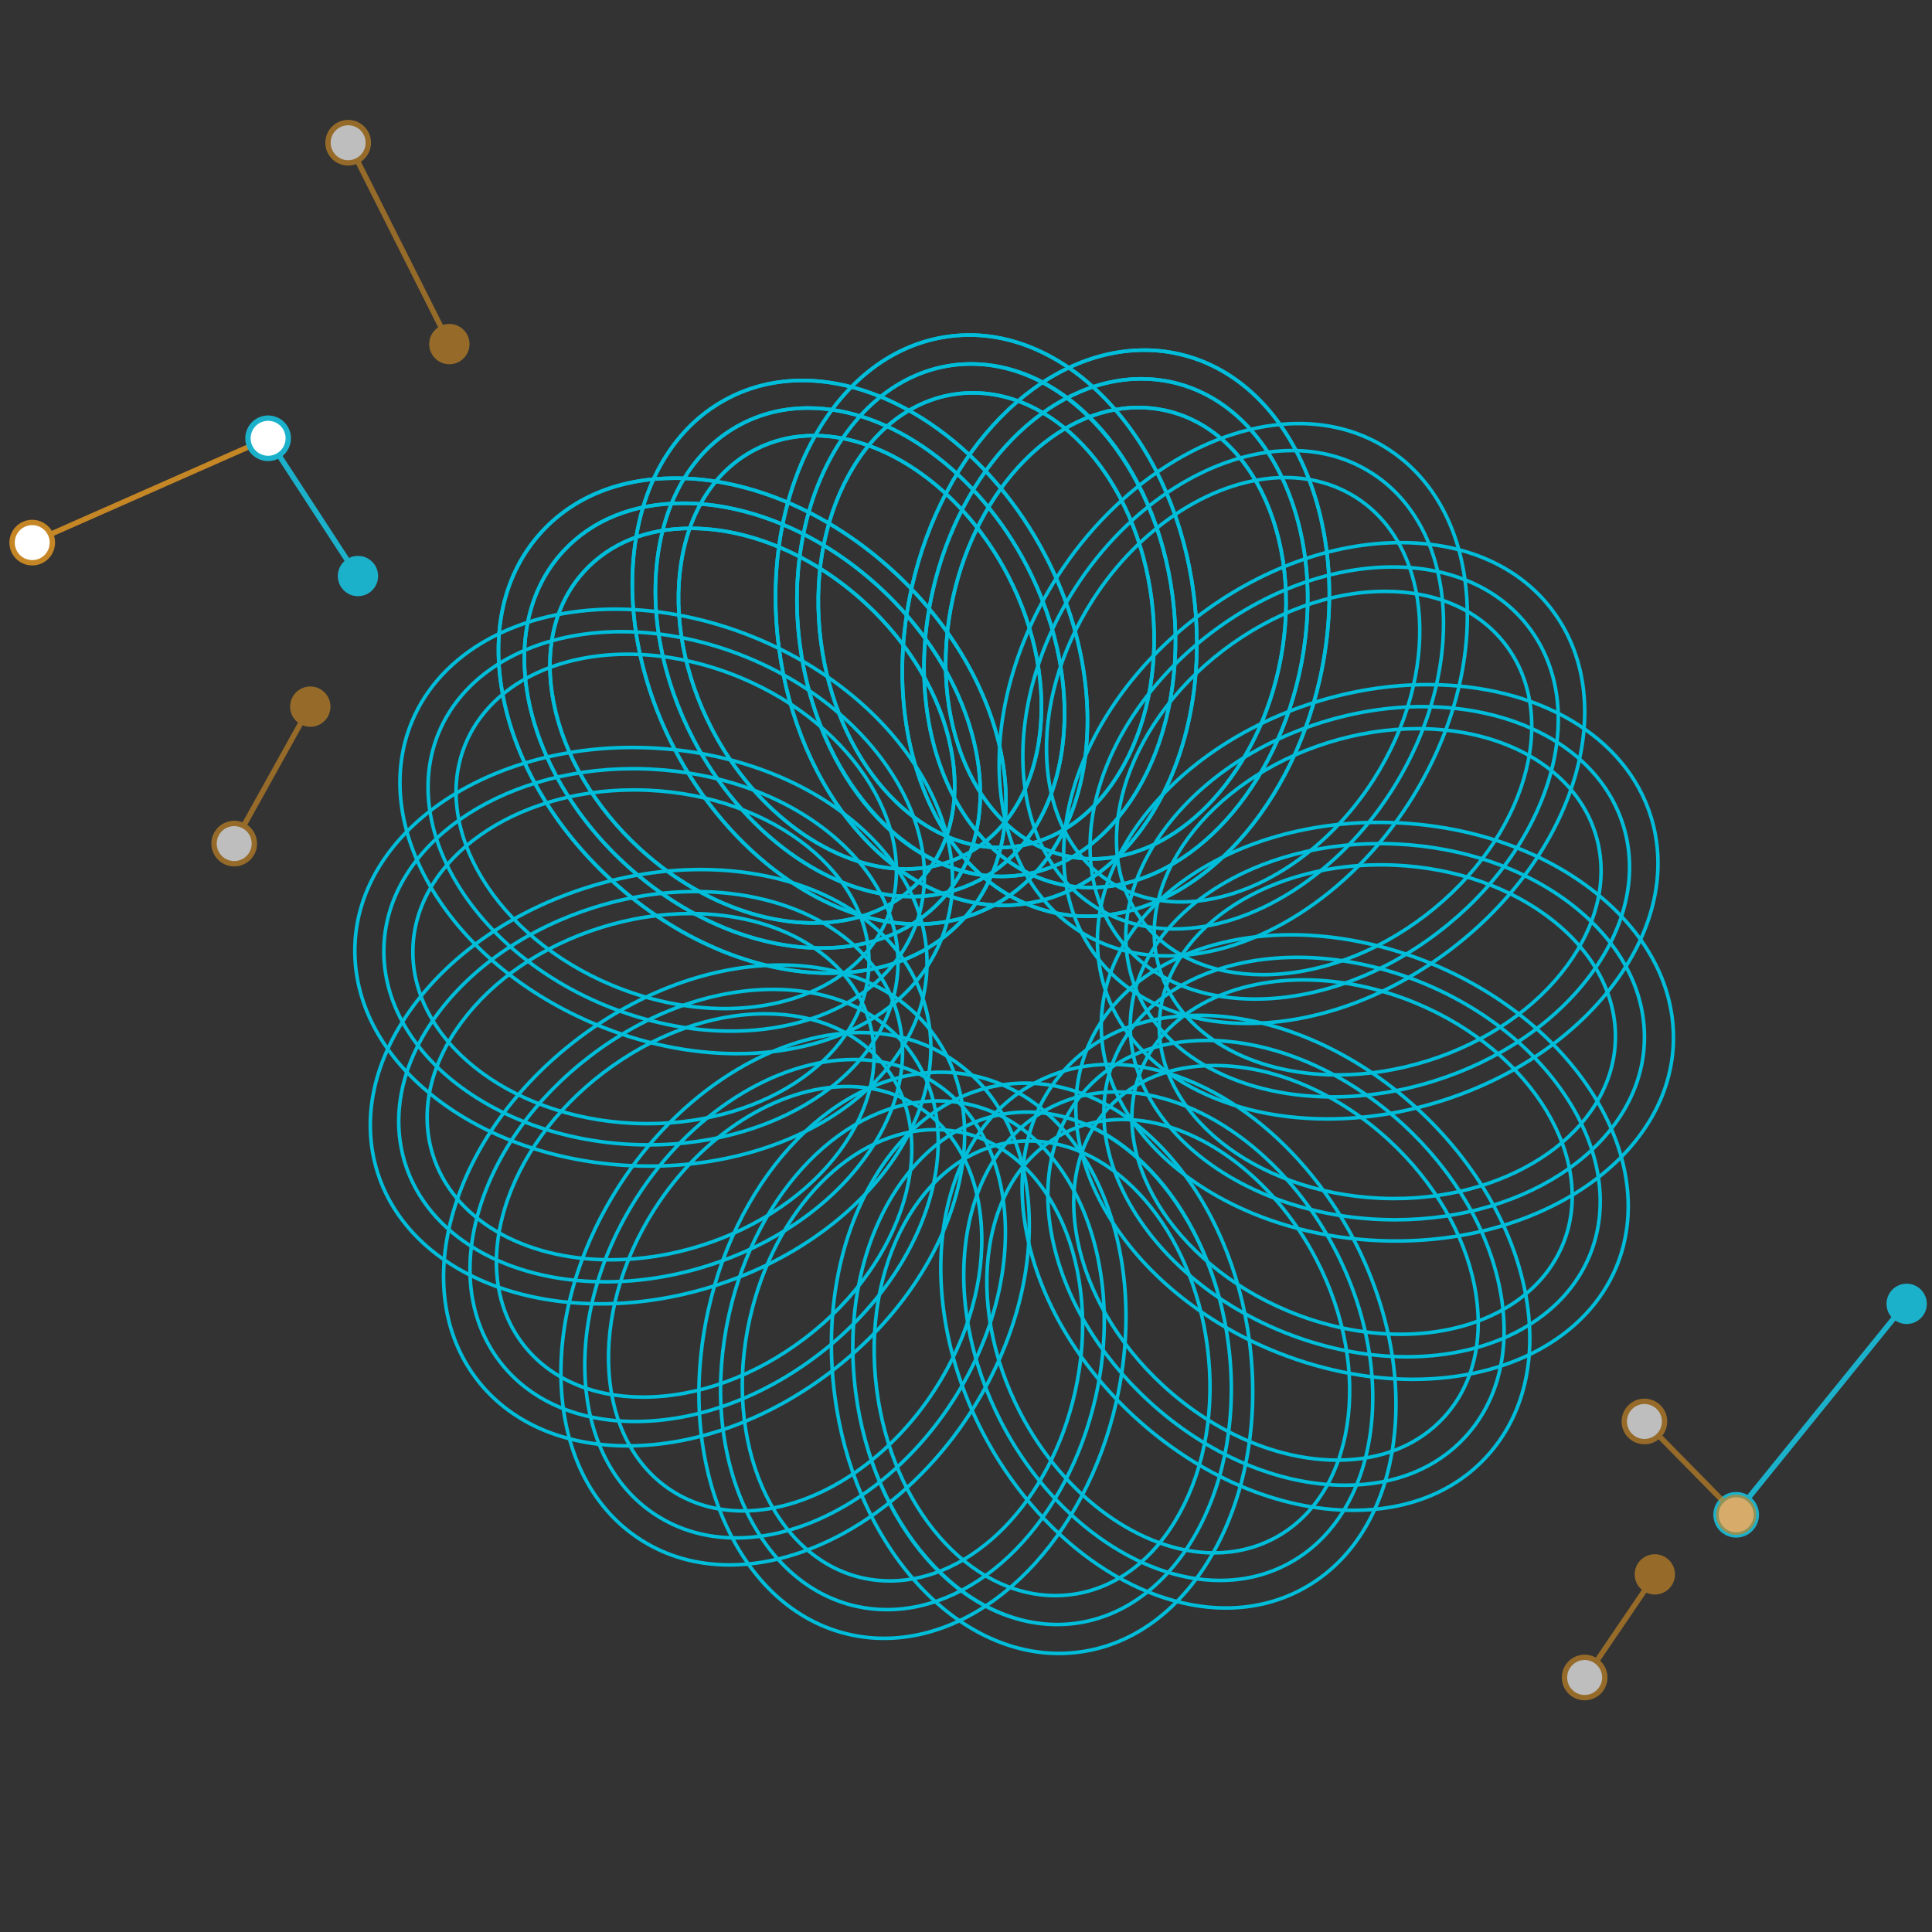 <?xml version="1.0" encoding="iso-8859-1"?>
<!-- Generator: Adobe Illustrator 18.0.0, SVG Export Plug-In . SVG Version: 6.00 Build 0)  -->
<!DOCTYPE svg PUBLIC "-//W3C//DTD SVG 1.1//EN" "http://www.w3.org/Graphics/SVG/1.1/DTD/svg11.dtd">
<svg version="1.1" id="&#x56FE;&#x5C42;_1" xmlns="http://www.w3.org/2000/svg" xmlns:xlink="http://www.w3.org/1999/xlink" x="0px"
	 y="0px" viewBox="0 0 900 900" style="enable-background:new 0 0 900 900;" xml:space="preserve">
<rect x="0" y="0" width="900" height="900" fill="#333333" stroke="none"/>
<g>
	<g>
		<path style="fill:#00BDDA;" d="M506.496,427.66c-5.396,0-10.793-0.597-16.041-1.773c-25.656-5.749-46.699-24.804-59.254-53.652
			c-12.515-28.759-15.097-63.83-7.27-98.755c14.442-64.438,60.354-111.207,109.166-111.207c5.396,0,10.793,0.596,16.043,1.773
			c25.656,5.749,46.7,24.804,59.254,53.652c12.515,28.759,15.097,63.83,7.269,98.754C601.219,380.89,555.309,427.66,506.496,427.66z
			 M533.096,163.939c-48.04,0-93.267,46.222-107.541,109.906c-7.751,34.582-5.203,69.289,7.172,97.726
			c12.337,28.348,32.967,47.062,58.092,52.692c5.129,1.149,10.403,1.732,15.677,1.732c48.041,0,93.268-46.223,107.541-109.907
			c7.752-34.581,5.206-69.288-7.17-97.726c-12.336-28.348-32.967-47.061-58.092-52.692
			C543.646,164.522,538.37,163.939,533.096,163.939z"/>
		<path style="fill:#00BDDA;" d="M507.845,414.291c-4.856,0-9.712-0.537-14.435-1.596c-47.545-10.656-74.391-72.139-59.842-137.055
			c12.987-57.943,54.277-99.997,98.18-99.997c4.854,0,9.711,0.536,14.433,1.595c23.081,5.173,42.013,22.313,53.305,48.261
			c11.253,25.859,13.575,57.393,6.537,88.794C593.038,372.236,551.749,414.291,507.845,414.291z M531.749,177.308
			c-43.13,0-83.738,41.508-96.556,98.696c-14.348,64.02,11.931,124.61,58.582,135.066c4.604,1.032,9.337,1.555,14.071,1.555
			c43.131,0,83.738-41.508,96.554-98.697c6.961-31.058,4.676-62.227-6.438-87.765c-11.075-25.449-29.594-42.247-52.143-47.301
			C541.215,177.831,536.481,177.308,531.749,177.308z"/>
		<path style="fill:#00BDDA;" d="M509.193,400.921c-4.315,0-8.63-0.477-12.826-1.418c-42.232-9.466-66.08-64.061-53.161-121.703
			c11.531-51.447,48.2-88.788,87.194-88.788c4.313,0,8.63,0.477,12.826,1.418c20.507,4.596,37.324,19.82,47.355,42.87
			c9.992,22.96,12.053,50.957,5.806,78.833C584.856,363.58,548.187,400.921,509.193,400.921z M530.401,190.678
			c-38.221,0-74.208,36.794-85.57,87.488c-12.718,56.745,10.564,110.449,51.901,119.714c4.077,0.914,8.27,1.377,12.461,1.377
			c38.222,0,74.208-36.794,85.568-87.488c6.173-27.535,4.146-55.166-5.706-77.805c-9.813-22.548-26.219-37.432-46.193-41.91
			C538.785,191.141,534.592,190.678,530.401,190.678z"/>
		<path style="fill:#00BDDA;" d="M467.237,422.573c-24.464,0-48.687-12.309-68.204-34.66c-19.587-22.432-32.745-53.118-37.05-86.407
			c-4.589-35.495,1.201-70.181,16.302-97.67c15.149-27.574,37.852-44.616,63.927-47.988c3.103-0.401,6.259-0.604,9.383-0.604
			c24.464,0,48.687,12.309,68.204,34.66c19.587,22.432,32.746,53.118,37.051,86.407c4.59,35.495-1.201,70.181-16.303,97.67
			c-15.149,27.574-37.851,44.616-63.926,47.988C473.517,422.37,470.36,422.573,467.237,422.573z M451.596,156.908
			c-3.052,0-6.137,0.198-9.17,0.591c-25.534,3.301-47.795,20.042-62.681,47.138c-14.933,27.181-20.654,61.507-16.11,96.655
			c4.262,32.965,17.279,63.339,36.653,85.525c19.196,21.983,42.973,34.09,66.949,34.09c3.053,0,6.137-0.198,9.169-0.591
			c25.536-3.301,47.796-20.042,62.683-47.138c14.933-27.181,20.654-61.507,16.11-96.655c-4.263-32.965-17.28-63.339-36.653-85.525
			C499.349,169.015,475.572,156.908,451.596,156.908z"/>
		<path style="fill:#00BDDA;" d="M466.445,409.105c-45.944,0-86.641-46.802-94.667-108.866
			c-8.53-65.976,23.844-124.735,72.168-130.984c2.791-0.361,5.632-0.544,8.441-0.544c45.944,0,86.641,46.802,94.668,108.866
			c8.53,65.976-23.845,124.735-72.167,130.984C472.095,408.922,469.255,409.105,466.445,409.105z M452.387,170.376
			c-2.739,0-5.506,0.179-8.228,0.531c-47.413,6.13-79.142,64.052-70.729,129.119c3.828,29.607,15.518,56.884,32.917,76.809
			c17.234,19.737,38.577,30.606,60.099,30.606c2.739,0,5.508-0.179,8.228-0.531c47.414-6.13,79.143-64.052,70.73-129.119
			c-3.829-29.607-15.518-56.884-32.917-76.809C495.252,181.245,473.909,170.376,452.387,170.376z"/>
		<path style="fill:#00BDDA;" d="M465.652,395.637c-40.806,0-76.953-41.556-84.078-96.664c-3.663-28.332,0.96-56.021,13.016-77.967
			c12.104-22.031,30.248-35.648,51.09-38.343c2.481-0.32,5.005-0.483,7.501-0.483c40.806,0,76.954,41.556,84.079,96.664
			c3.663,28.332-0.959,56.021-13.016,77.967c-12.104,22.031-30.247,35.648-51.089,38.343
			C470.674,395.474,468.149,395.637,465.652,395.637z M453.181,183.845c-2.426,0-4.878,0.158-7.288,0.47
			c-20.302,2.624-38.003,15.94-49.844,37.492c-11.888,21.639-16.441,48.968-12.823,76.953c7.018,54.28,42.454,95.212,82.427,95.212
			c2.426,0,4.879-0.158,7.288-0.47c20.302-2.624,38.004-15.94,49.844-37.492c11.888-21.639,16.443-48.968,12.824-76.953
			C528.59,224.777,493.153,183.845,453.181,183.845z"/>
		<path style="fill:#00BDDA;" d="M427.362,431.329c-42.709,0-88.523-33.074-114.005-82.301
			c-16.453-31.784-22.876-66.359-18.087-97.355c4.804-31.093,20.309-54.873,43.658-66.958c10.655-5.515,22.404-8.312,34.92-8.312
			c42.709,0,88.523,33.074,114.005,82.301c34.008,65.701,22.536,139.412-25.573,164.314
			C451.628,428.533,439.879,431.329,427.362,431.329z M373.849,178.067c-12.248,0-23.739,2.734-34.155,8.125
			c-22.865,11.836-38.058,35.181-42.779,65.734c-4.736,30.65,1.629,64.863,17.92,96.336c25.203,48.69,70.424,81.402,112.527,81.402
			c12.248,0,23.739-2.734,34.156-8.125c47.293-24.481,58.444-97.185,24.858-162.07C461.173,210.78,415.952,178.067,373.849,178.067z
			"/>
		<path style="fill:#00BDDA;" d="M424.649,418.49c-38.409,0-79.608-29.739-102.519-74.002
			c-14.793-28.578-20.568-59.666-16.262-87.536c4.321-27.967,18.269-49.358,39.276-60.231c9.587-4.963,20.158-7.478,31.419-7.478
			c38.409,0,79.608,29.739,102.52,74.002c14.793,28.578,20.567,59.666,16.261,87.536c-4.321,27.967-18.27,49.358-39.277,60.231
			C446.481,415.974,435.91,418.49,424.649,418.49z M376.562,190.907c-10.992,0-21.306,2.453-30.653,7.292
			c-20.523,10.624-34.159,31.579-38.396,59.007c-4.253,27.525,1.463,58.251,16.094,86.517
			c22.633,43.726,63.239,73.103,101.042,73.103c10.993,0,21.306-2.453,30.654-7.292c20.522-10.624,34.157-31.579,38.395-59.007
			c4.253-27.525-1.463-58.251-16.095-86.517C454.971,220.284,414.365,190.907,376.562,190.907z"/>
		<path style="fill:#00BDDA;" d="M421.936,405.651c-34.109,0-70.694-26.404-91.036-65.703
			c-13.133-25.372-18.26-52.972-14.436-77.718c3.838-24.842,16.231-43.843,34.894-53.504c8.518-4.41,17.911-6.645,27.917-6.645
			c34.109,0,70.694,26.404,91.036,65.703c13.133,25.371,18.259,52.971,14.435,77.717c-3.838,24.842-16.23,43.843-34.894,53.504
			C441.334,403.415,431.942,405.651,421.936,405.651z M379.275,203.746c-9.737,0-18.872,2.173-27.151,6.458
			c-18.18,9.411-30.259,27.977-34.015,52.28c-3.77,24.399,1.297,51.638,14.268,76.698c20.064,38.761,56.054,64.803,89.558,64.803
			c9.737,0,18.872-2.173,27.151-6.458c18.179-9.411,30.26-27.977,34.014-52.28c3.77-24.399-1.297-51.637-14.269-76.697
			C448.768,229.789,412.778,203.746,379.275,203.746z"/>
		<path style="fill:#00BDDA;" d="M386.36,454.163c-34.835,0-72.174-15.982-102.444-43.848
			c-26.332-24.241-44.192-54.534-50.294-85.299c-6.119-30.86,0.318-58.509,18.126-77.852c15.21-16.522,36.927-25.255,62.805-25.255
			c34.836,0,72.175,15.982,102.444,43.847c54.427,50.107,68.859,123.297,32.168,163.151
			C433.956,445.43,412.238,454.163,386.36,454.163z M314.554,223.575c-25.4,0-46.694,8.547-61.581,24.718
			c-17.438,18.942-23.73,46.075-17.717,76.4c6.033,30.421,23.715,60.394,49.789,84.398c29.965,27.586,66.893,43.408,101.316,43.408
			c25.4,0,46.695-8.547,61.581-24.718c36.068-39.179,21.68-111.313-32.072-160.799C385.904,239.396,348.977,223.575,314.554,223.575
			z"/>
		<path style="fill:#00BDDA;" d="M382.72,442.473c-31.325,0-64.899-14.37-92.115-39.425
			c-48.943-45.058-61.913-110.879-28.911-146.728c13.683-14.864,33.221-22.721,56.499-22.721c31.324,0,64.899,14.369,92.115,39.424
			c48.943,45.057,61.913,110.88,28.911,146.729C425.536,434.616,405.999,442.473,382.72,442.473z M318.194,235.265
			c-22.8,0-41.914,7.671-55.275,22.184c-32.38,35.172-19.454,99.939,28.815,144.375c26.911,24.775,60.074,38.984,90.986,38.984
			c22.8,0,41.914-7.671,55.275-22.184c32.379-35.173,19.453-99.94-28.815-144.376C382.269,249.474,349.105,235.265,318.194,235.265z
			"/>
		<path style="fill:#00BDDA;" d="M379.079,430.783c-27.813,0-57.622-12.757-81.784-35.001
			c-21.018-19.349-35.276-43.531-40.146-68.092c-4.889-24.657,0.257-46.751,14.491-62.213
			c12.157-13.206,29.514-20.187,50.193-20.187c27.813,0,57.623,12.757,81.785,35.001c21.018,19.348,35.276,43.531,40.146,68.092
			c4.889,24.656-0.256,46.75-14.49,62.212C417.116,423.802,399.759,430.783,379.079,430.783z M321.834,246.955
			c-20.201,0-37.134,6.795-48.969,19.651c-13.864,15.06-18.866,36.639-14.082,60.76c4.802,24.218,18.88,48.08,39.641,67.193
			c23.857,21.963,53.255,34.56,80.655,34.56c20.202,0,37.135-6.796,48.97-19.651c13.864-15.06,18.865-36.638,14.081-60.76
			c-4.802-24.217-18.88-48.08-39.641-67.192C378.633,259.552,349.235,246.955,321.834,246.955z"/>
		<path style="fill:#00BDDA;" d="M343.351,491.669c-21.782,0-44.651-4.734-66.137-13.692
			c-33.035-13.773-60.179-36.131-76.434-62.953c-16.306-26.906-19.713-55.089-9.595-79.356c13.564-32.531,50.159-52.74,95.505-52.74
			c21.782,0,44.651,4.735,66.137,13.693c33.035,13.773,60.179,36.13,76.434,62.953c16.306,26.906,19.713,55.089,9.595,79.356
			C425.292,471.46,388.697,491.669,343.351,491.669z M286.689,284.592c-44.662,0-80.668,19.816-93.969,51.715
			c-9.908,23.764-6.54,51.413,9.483,77.853c16.073,26.523,42.939,48.64,75.651,62.278c21.284,8.875,43.933,13.565,65.497,13.565
			c44.662,0,80.668-19.816,93.969-51.715c9.908-23.764,6.54-51.413-9.483-77.853c-16.073-26.523-42.939-48.64-75.651-62.279
			C330.902,289.282,308.253,284.592,286.689,284.592z"/>
		<path style="fill:#00BDDA;" d="M340.478,481.171c-19.584,0-40.146-4.258-59.463-12.311
			c-61.403-25.601-96.103-83.018-77.353-127.991c12.201-29.265,45.116-47.444,85.9-47.444c19.584,0,40.146,4.257,59.464,12.311
			c61.403,25.601,96.103,83.018,77.353,127.991C414.177,462.991,381.261,481.171,340.478,481.171z M289.562,295.089
			c-40.099,0-72.425,17.787-84.364,46.42c-18.397,44.126,15.902,100.566,76.457,125.814c19.116,7.97,39.456,12.183,58.822,12.183
			c40.099,0,72.426-17.787,84.365-46.42c18.397-44.126-15.902-100.566-76.457-125.814
			C329.269,299.302,308.928,295.089,289.562,295.089z"/>
		<path style="fill:#00BDDA;" d="M337.606,470.674c-17.387,0-35.641-3.78-52.79-10.93c-54.523-22.732-85.33-73.725-68.675-113.672
			c10.839-25.998,40.073-42.149,76.294-42.149c17.387,0,35.641,3.779,52.79,10.929c54.522,22.732,85.33,73.725,68.675,113.672
			C403.06,454.523,373.827,470.674,337.606,470.674z M292.435,305.588c-35.537,0-64.182,15.758-74.758,41.124
			c-16.301,39.099,14.104,89.117,67.779,111.495c16.948,7.066,34.981,10.802,52.149,10.802c35.537,0,64.182-15.758,74.758-41.125
			c16.301-39.1-14.104-89.117-67.779-111.495C327.636,309.322,309.604,305.588,292.435,305.588z"/>
		<path style="fill:#00BDDA;" d="M302.599,544.046c-2.829,0-5.703-0.067-8.543-0.198c-35.753-1.642-68.907-13.367-93.356-33.013
			c-24.524-19.707-37.366-45.025-36.158-71.289c2.377-51.686,59.478-92.174,129.997-92.174c2.828,0,5.702,0.066,8.542,0.197
			c35.753,1.644,68.908,13.369,93.356,33.014c24.525,19.707,37.366,45.025,36.158,71.289
			C430.218,503.558,373.118,544.046,302.599,544.046z M294.539,349.036c-69.627,0-125.999,39.79-128.334,90.586
			c-1.183,25.719,11.438,50.55,35.537,69.914c24.176,19.428,56.987,31.023,92.389,32.65c2.815,0.128,5.663,0.195,8.467,0.195
			c69.627,0,125.998-39.79,128.333-90.586c1.183-25.72-11.438-50.55-35.537-69.915c-24.176-19.426-56.987-31.022-92.39-32.649
			C300.19,349.102,297.342,349.036,294.539,349.036z"/>
		<path style="fill:#00BDDA;" d="M302.187,534.159c-2.543,0-5.125-0.058-7.678-0.177c-66.456-3.056-118.701-45.142-116.463-93.816
			c2.138-46.491,53.487-82.909,116.899-82.909c2.543,0,5.128,0.06,7.682,0.177c32.145,1.478,61.956,12.021,83.939,29.686
			c22.059,17.726,33.61,40.502,32.523,64.13C416.953,497.742,365.603,534.159,302.187,534.159z M294.946,358.922
			c-62.521,0-113.139,35.72-115.236,81.32c-2.196,47.757,49.337,89.062,114.876,92.078c2.527,0.115,5.085,0.174,7.601,0.174
			c62.524,0,113.144-35.72,115.24-81.32c1.062-23.084-10.268-45.372-31.903-62.756c-21.71-17.446-51.177-27.859-82.973-29.321
			C300.023,358.982,297.464,358.922,294.946,358.922z"/>
		<path style="fill:#00BDDA;" d="M301.782,524.273c-2.257,0-4.551-0.052-6.818-0.158c-59.01-2.713-105.4-40.094-103.412-83.328
			c1.899-41.296,47.496-73.644,103.805-73.644c2.257,0,4.55,0.053,6.817,0.157c59.009,2.714,105.399,40.095,103.412,83.329
			C403.687,491.925,358.091,524.273,301.782,524.273z M295.357,368.809c-55.418,0-100.284,31.65-102.142,72.055
			c-1.946,42.317,43.732,78.917,101.825,81.59c2.241,0.102,4.51,0.154,6.742,0.154c55.417,0,100.282-31.65,102.141-72.055
			c1.945-42.317-43.733-78.917-101.825-81.589C299.856,368.861,297.589,368.809,295.357,368.809z"/>
		<path style="fill:#00BDDA;" d="M279.79,608.214c-51.868,0-92.986-24.313-104.754-61.941c-7.848-25.094-1.869-52.845,16.837-78.141
			c18.648-25.218,47.73-44.99,81.889-55.673c17.45-5.458,35.155-8.225,52.622-8.225c51.868,0,92.987,24.313,104.755,61.941
			c16.17,51.701-28.119,111.731-98.727,133.815C314.962,605.446,297.257,608.214,279.79,608.214z M326.384,405.899
			c-17.299,0-34.836,2.741-52.125,8.148c-33.825,10.579-62.608,30.138-81.048,55.074c-18.382,24.858-24.272,52.081-16.587,76.654
			c11.546,36.918,52.041,60.774,103.166,60.774c17.299,0,34.836-2.743,52.125-8.15c69.732-21.81,113.531-80.903,97.636-131.728
			C418.003,429.753,377.508,405.899,326.384,405.899z"/>
		<path style="fill:#00BDDA;" d="M282.151,597.956c-46.646,0-83.626-21.871-94.213-55.72c-7.061-22.575-1.683-47.539,15.142-70.293
			c16.768-22.675,42.917-40.453,73.629-50.059c15.689-4.907,31.607-7.395,47.312-7.395c46.646,0,83.628,21.871,94.214,55.72
			c7.061,22.577,1.683,47.54-15.143,70.293c-16.768,22.676-42.916,40.454-73.628,50.059
			C313.775,595.468,297.857,597.956,282.151,597.956z M324.022,416.155c-15.537,0-31.287,2.462-46.814,7.318
			c-30.378,9.502-56.228,27.066-72.788,49.46c-16.501,22.315-21.791,46.75-14.893,68.805c10.364,33.139,46.722,54.552,92.624,54.552
			c15.537,0,31.288-2.461,46.816-7.319c30.378-9.499,56.228-27.064,72.787-49.457c16.502-22.315,21.791-46.752,14.894-68.807
			C406.282,437.568,369.925,416.155,324.022,416.155z"/>
		<path style="fill:#00BDDA;" d="M284.513,587.7c-41.425,0-74.269-19.429-83.672-49.499c-6.273-20.059-1.497-42.234,13.448-62.445
			c14.888-20.133,38.103-35.917,65.368-44.444c13.928-4.356,28.06-6.565,42.002-6.565c41.424,0,74.269,19.429,83.673,49.499
			c12.919,41.306-22.439,89.257-78.817,106.89C312.588,585.491,298.457,587.7,284.513,587.7z M321.66,426.412
			c-13.774,0-27.738,2.183-41.505,6.488c-26.932,8.423-49.848,23.994-64.527,43.846c-14.621,19.772-19.309,41.421-13.199,60.958
			c9.182,29.361,41.402,48.332,82.084,48.332c13.774,0,27.739-2.183,41.506-6.49c55.503-17.358,90.37-64.373,77.726-104.803
			C394.562,445.383,362.341,426.412,321.66,426.412z"/>
		<path style="fill:#00BDDA;" d="M292.311,674.37c-30.268,0-55.452-11.151-70.913-31.397
			c-15.957-20.896-19.829-49.018-10.904-79.187c8.899-30.075,29.464-58.6,57.909-80.322c29.34-22.406,63.202-34.746,95.346-34.746
			c30.268,0,55.451,11.149,70.912,31.395c32.878,43.055,11.792,114.611-47.005,159.511
			C358.316,662.03,324.455,674.37,292.311,674.37z M363.749,450.383c-31.781,0-65.283,12.218-94.336,34.404
			c-28.166,21.509-48.524,49.732-57.323,79.472c-8.771,29.644-4.996,57.241,10.631,77.703c15.139,19.825,39.853,30.743,69.59,30.743
			c31.781,0,65.283-12.219,94.335-34.404c58.066-44.344,79.013-114.853,46.692-157.177C418.2,461.3,393.486,450.383,363.749,450.383
			z"/>
		<path style="fill:#00BDDA;" d="M295.933,663.014c-27.226,0-49.88-10.031-63.79-28.246c-14.356-18.799-17.841-44.097-9.812-71.234
			c8.001-27.041,26.493-52.691,52.068-72.221c26.38-20.145,56.826-31.24,85.729-31.24c27.225,0,49.879,10.032,63.789,28.245
			c29.573,38.726,10.617,103.079-42.256,143.457C355.282,651.919,324.835,663.014,295.933,663.014z M360.128,461.738
			c-28.541,0-58.628,10.973-84.719,30.898c-25.297,19.317-43.58,44.664-51.482,71.371c-7.874,26.614-4.486,51.385,9.539,69.75
			c13.587,17.794,35.772,27.592,62.466,27.592c28.54,0,58.627-10.972,84.718-30.897c52.143-39.82,70.958-103.127,41.943-141.122
			C409.006,471.537,386.822,461.738,360.128,461.738z"/>
		<path style="fill:#00BDDA;" d="M299.555,651.659c-24.184,0-44.309-8.914-56.667-25.097c-12.755-16.703-15.852-39.176-8.721-63.279
			c7.104-24.011,23.521-46.783,46.226-64.121c23.419-17.885,50.451-27.734,76.113-27.734c24.184,0,44.308,8.912,56.667,25.095
			c26.267,34.398,9.442,91.55-37.506,127.401C352.248,641.809,325.217,651.659,299.555,651.659z M356.506,473.093
			c-25.3,0-51.972,9.729-75.103,27.392c-22.426,17.126-38.634,39.595-45.639,63.271c-6.977,23.58-3.977,45.526,8.447,61.795
			c12.036,15.762,31.691,24.443,55.344,24.443c25.299,0,51.971-9.729,75.102-27.394c46.219-35.294,62.903-91.398,37.193-125.066
			C399.814,481.773,380.159,473.093,356.506,473.093z"/>
		<path style="fill:#00BDDA;" d="M339.946,729.826c-15.538,0-29.638-3.983-41.907-11.84c-22.142-14.178-35.399-39.28-37.33-70.683
			c-1.925-31.304,7.644-65.144,26.945-95.284c27.949-43.648,72.375-71.852,113.179-71.852c15.538,0,29.638,3.983,41.907,11.84
			c22.143,14.178,35.399,39.28,37.329,70.683c1.925,31.304-7.644,65.144-26.945,95.284
			C425.176,701.622,380.751,729.826,339.946,729.826z M400.833,481.831c-40.25,0-84.126,27.903-111.777,71.085
			c-19.111,29.846-28.588,63.33-26.685,94.286c1.897,30.857,14.883,55.498,36.566,69.382c11.997,7.682,25.795,11.577,41.01,11.577
			c40.252,0,84.126-27.903,111.776-71.085c19.111-29.846,28.589-63.33,26.685-94.286c-1.897-30.857-14.882-55.498-36.565-69.382
			C429.845,485.726,416.048,481.831,400.833,481.831z"/>
		<path style="fill:#00BDDA;" d="M343.032,717.254c-13.978,0-26.664-3.585-37.703-10.654
			c-41.034-26.276-45.232-93.232-9.358-149.256c25.13-39.246,65.079-64.606,101.774-64.606c13.979,0,26.665,3.585,37.704,10.654
			c41.033,26.275,45.233,93.232,9.358,149.256C419.676,691.894,379.727,717.254,343.032,717.254z M397.746,494.403
			c-36.142,0-75.541,25.058-100.373,63.839c-35.378,55.251-31.406,121.176,8.854,146.957c10.767,6.893,23.15,10.39,36.805,10.39
			c36.142,0,75.541-25.058,100.373-63.839c35.379-55.251,31.407-121.176-8.854-146.957
			C423.785,497.9,411.402,494.403,397.746,494.403z"/>
		<path style="fill:#00BDDA;" d="M346.119,704.682c-12.42,0-23.691-3.185-33.5-9.467c-36.448-23.339-40.185-82.798-8.33-132.545
			c22.312-34.845,57.785-57.36,90.37-57.36c12.42,0,23.691,3.185,33.5,9.467c17.699,11.333,28.295,31.392,29.837,56.48
			c1.536,24.993-6.101,52.006-21.507,76.064C414.177,682.167,378.705,704.682,346.119,704.682z M394.659,506.975
			c-32.032,0-66.954,22.214-88.969,56.593c-31.359,48.974-27.848,107.402,7.826,130.246c9.537,6.106,20.506,9.203,32.602,9.203
			c32.033,0,66.955-22.214,88.969-56.593c15.216-23.764,22.762-50.421,21.247-75.064c-1.509-24.546-11.834-44.143-29.073-55.181
			C417.725,510.072,406.756,506.975,394.659,506.975z"/>
		<path style="fill:#00BDDA;" d="M411.755,764.033c-5.396,0-10.793-0.597-16.042-1.772c-25.655-5.75-46.699-24.804-59.253-53.652
			c-12.515-28.76-15.097-63.83-7.269-98.755c14.442-64.437,60.352-111.207,109.165-111.207c5.396,0,10.793,0.597,16.042,1.772
			c25.656,5.75,46.7,24.804,59.254,53.652c12.515,28.76,15.097,63.83,7.27,98.755C506.479,717.263,460.566,764.033,411.755,764.033z
			 M438.356,500.313c-48.04,0-93.268,46.222-107.541,109.906c-7.751,34.581-5.204,69.288,7.171,97.726
			c12.337,28.348,32.967,47.061,58.091,52.691c5.129,1.151,10.404,1.733,15.678,1.733c48.039,0,93.268-46.222,107.542-109.906
			c7.752-34.581,5.204-69.288-7.171-97.726c-12.336-28.348-32.967-47.061-58.092-52.691
			C448.905,500.895,443.63,500.313,438.356,500.313z"/>
		<path style="fill:#00BDDA;" d="M413.103,750.665c-4.854,0-9.711-0.536-14.433-1.595c-23.082-5.173-42.012-22.313-53.305-48.261
			c-11.253-25.859-13.575-57.394-6.537-88.794c12.986-57.944,54.277-99.999,98.18-99.999c4.855,0,9.711,0.536,14.434,1.595
			c47.545,10.657,74.39,72.138,59.842,137.055C498.297,708.61,457.006,750.665,413.103,750.665z M437.008,513.681
			c-43.131,0-83.739,41.509-96.556,98.698c-6.961,31.058-4.674,62.227,6.44,87.765c11.075,25.448,29.593,42.247,52.142,47.3
			c4.603,1.032,9.337,1.556,14.069,1.556c43.131,0,83.739-41.509,96.556-98.698c14.349-64.021-11.931-124.611-58.581-135.065
			C446.475,514.205,441.742,513.681,437.008,513.681z"/>
		<path style="fill:#00BDDA;" d="M414.452,737.294c-4.314,0-8.63-0.476-12.826-1.416c-42.232-9.467-66.08-64.063-53.161-121.704
			c11.531-51.447,48.201-88.787,87.194-88.787c4.314,0,8.63,0.476,12.826,1.416c42.232,9.467,66.081,64.063,53.161,121.704
			C490.115,699.954,453.444,737.294,414.452,737.294z M435.66,527.052c-38.221,0-74.208,36.792-85.57,87.487
			c-12.718,56.745,10.564,110.449,51.901,119.714c4.077,0.914,8.269,1.377,12.461,1.377c38.22,0,74.208-36.792,85.568-87.487
			c12.72-56.745-10.563-110.449-51.899-119.714C444.045,527.515,439.852,527.052,435.66,527.052z"/>
		<path style="fill:#00BDDA;" d="M493.257,771.065c-24.466,0-48.687-12.31-68.205-34.661c-19.588-22.432-32.745-53.118-37.05-86.406
			c-4.589-35.497,1.201-70.182,16.302-97.672c15.149-27.573,37.853-44.616,63.927-47.987c3.104-0.4,6.259-0.605,9.382-0.605
			c24.464,0,48.686,12.31,68.204,34.661c19.589,22.432,32.746,53.118,37.051,86.407c4.589,35.495-1.2,70.182-16.303,97.671
			c-15.147,27.573-37.851,44.616-63.925,47.987C499.537,770.861,496.38,771.065,493.257,771.065z M477.614,505.398
			c-3.052,0-6.136,0.2-9.168,0.592c-25.535,3.3-47.796,20.042-62.683,47.137c-14.933,27.183-20.654,61.509-16.11,96.656
			c4.262,32.965,17.279,63.339,36.653,85.526c19.196,21.983,42.972,34.091,66.95,34.091c3.052,0,6.137-0.2,9.169-0.592
			c25.534-3.3,47.796-20.041,62.681-47.137c14.933-27.183,20.654-61.507,16.11-96.654c-4.261-32.965-17.279-63.339-36.653-85.526
			C525.367,517.505,501.591,505.398,477.614,505.398z"/>
		<path style="fill:#00BDDA;" d="M492.464,757.595c-45.943,0-86.641-46.801-94.666-108.864
			c-8.53-65.978,23.844-124.738,72.167-130.986c2.791-0.361,5.632-0.543,8.443-0.543c45.944,0,86.641,46.802,94.666,108.866
			c8.53,65.976-23.845,124.736-72.167,130.984C498.115,757.413,495.275,757.595,492.464,757.595z M478.408,518.868
			c-2.739,0-5.508,0.177-8.228,0.53c-47.414,6.129-79.143,64.053-70.73,129.119c3.828,29.607,15.518,56.885,32.917,76.809
			c17.234,19.737,38.578,30.605,60.098,30.605c2.739,0,5.508-0.177,8.228-0.53c47.414-6.129,79.143-64.052,70.73-129.118
			c-3.827-29.607-15.518-56.885-32.915-76.81C521.272,529.736,499.929,518.868,478.408,518.868z"/>
		<path style="fill:#00BDDA;" d="M491.67,744.128c-40.806,0-76.952-41.556-84.078-96.663
			c-7.574-58.584,21.184-110.761,64.105-116.312c2.481-0.32,5.006-0.483,7.503-0.483c40.806,0,76.952,41.556,84.078,96.664
			c3.663,28.334-0.959,56.022-13.016,77.968c-12.104,22.031-30.247,35.648-51.089,38.342
			C496.692,743.965,494.168,744.128,491.67,744.128z M479.201,532.335c-2.427,0-4.879,0.158-7.288,0.47
			c-42.012,5.432-70.125,56.771-62.668,114.445c7.018,54.281,42.453,95.212,82.426,95.212c2.427,0,4.879-0.158,7.288-0.47
			c20.302-2.624,38.004-15.939,49.844-37.492c11.888-21.639,16.443-48.968,12.824-76.952
			C554.61,573.269,519.173,532.335,479.201,532.335z"/>
		<path style="fill:#00BDDA;" d="M571.003,749.905c-42.709,0-88.522-33.074-114.005-82.302
			c-34.008-65.7-22.536-139.41,25.573-164.314c10.654-5.515,22.403-8.311,34.92-8.311c42.709,0,88.522,33.074,114.005,82.302
			c16.453,31.784,22.876,66.359,18.086,97.355c-4.804,31.093-20.309,54.871-43.66,66.958
			C595.269,747.109,583.519,749.905,571.003,749.905z M517.491,496.643c-12.248,0-23.739,2.733-34.156,8.126
			c-47.293,24.481-58.444,97.184-24.858,162.07c25.202,48.688,70.423,81.402,112.525,81.402c12.248,0,23.739-2.733,34.156-8.126
			c22.865-11.836,38.057-35.18,42.779-65.734c4.736-30.65-1.629-64.863-17.921-96.336
			C604.813,529.357,559.593,496.643,517.491,496.643z"/>
		<path style="fill:#00BDDA;" d="M568.291,737.065c-38.409,0-79.608-29.738-102.522-74.003
			c-14.792-28.578-20.567-59.665-16.26-87.536c4.322-27.968,18.269-49.358,39.277-60.231c9.585-4.962,20.156-7.478,31.418-7.478
			c38.409,0,79.608,29.74,102.52,74.003c30.581,59.08,20.255,125.369-23.017,147.768
			C590.121,734.55,579.551,737.065,568.291,737.065z M520.204,509.482c-10.992,0-21.306,2.453-30.654,7.293
			c-20.522,10.623-34.159,31.577-38.397,59.005c-4.252,27.526,1.463,58.251,16.095,86.518
			c22.634,43.725,63.239,73.102,101.042,73.102c10.992,0,21.304-2.453,30.652-7.292c42.457-21.977,52.462-87.259,22.302-145.525
			C598.611,538.859,558.006,509.482,520.204,509.482z"/>
		<path style="fill:#00BDDA;" d="M565.577,724.227c-34.11,0-70.694-26.404-91.036-65.705c-13.133-25.37-18.259-52.97-14.435-77.716
			c3.837-24.842,16.23-43.842,34.894-53.504c8.517-4.409,17.911-6.644,27.917-6.644c34.108,0,70.693,26.404,91.036,65.703
			c27.153,52.46,17.976,111.325-20.46,131.221C584.976,721.991,575.584,724.227,565.577,724.227z M522.917,522.322
			c-9.738,0-18.873,2.172-27.153,6.459c-18.179,9.41-30.259,27.976-34.014,52.279c-3.769,24.399,1.299,51.637,14.271,76.697
			c20.062,38.761,56.053,64.804,89.556,64.804c9.737,0,18.872-2.174,27.152-6.459c37.618-19.473,46.477-77.332,19.745-128.978
			C592.41,548.364,556.419,522.322,522.917,522.322z"/>
		<path style="fill:#00BDDA;" d="M630.297,704.397c-34.835,0-72.174-15.981-102.442-43.847
			c-26.331-24.24-44.193-54.533-50.293-85.299c-6.121-30.86,0.317-58.509,18.124-77.853c15.211-16.521,36.929-25.255,62.806-25.255
			c34.835,0,72.174,15.981,102.444,43.847c26.331,24.242,44.191,54.534,50.293,85.3c6.119,30.86-0.317,58.508-18.124,77.851
			C677.894,695.664,656.176,704.397,630.297,704.397z M558.492,473.81c-25.401,0-46.695,8.547-61.58,24.718
			c-17.44,18.942-23.731,46.076-17.717,76.401c6.033,30.421,23.715,60.394,49.789,84.396
			c29.964,27.586,66.892,43.408,101.314,43.408c25.401,0,46.697-8.547,61.582-24.718c17.439-18.942,23.731-46.074,17.717-76.399
			c-6.033-30.421-23.715-60.395-49.789-84.398C629.842,489.632,592.914,473.81,558.492,473.81z"/>
		<path style="fill:#00BDDA;" d="M626.659,692.708c-31.323,0-64.899-14.37-92.115-39.425
			c-23.674-21.795-39.733-49.033-45.219-76.695c-5.505-27.76,0.288-52.631,16.308-70.033c13.684-14.864,33.222-22.72,56.5-22.72
			c31.325,0,64.899,14.368,92.114,39.423c23.674,21.795,39.734,49.033,45.219,76.697c5.505,27.758-0.286,52.629-16.306,70.031
			C669.475,684.851,649.938,692.708,626.659,692.708z M562.132,485.5c-22.801,0-41.914,7.67-55.274,22.183
			c-15.653,17.001-21.299,41.356-15.902,68.581c5.419,27.319,21.297,54.237,44.715,75.793
			c26.913,24.777,60.077,38.986,90.987,38.986c22.801,0,41.915-7.672,55.274-22.185c15.651-17.001,21.299-41.356,15.9-68.579
			c-5.417-27.319-21.297-54.237-44.715-75.794C626.207,499.71,593.044,485.5,562.132,485.5z"/>
		<path style="fill:#00BDDA;" d="M623.019,681.017c-27.813,0-57.623-12.757-81.785-34.999
			c-43.46-40.008-54.968-98.462-25.656-130.306c12.159-13.206,29.516-20.187,50.195-20.187c27.813,0,57.622,12.757,81.784,34.999
			c43.46,40.01,54.968,98.464,25.656,130.306C661.053,674.036,643.697,681.017,623.019,681.017z M565.772,497.19
			c-20.202,0-37.136,6.794-48.969,19.651c-28.691,31.167-17.227,88.566,25.558,127.952c23.858,21.964,53.257,34.56,80.657,34.56
			c20.2,0,37.134-6.794,48.968-19.651c28.691-31.166,17.227-88.565-25.559-127.952C622.571,509.786,593.173,497.19,565.772,497.19z"
			/>
		<path style="fill:#00BDDA;" d="M658.163,643.381c-21.782,0-44.651-4.734-66.137-13.692c-68.282-28.47-106.876-92.31-86.03-142.311
			c13.565-32.531,50.161-52.74,95.507-52.74c21.782,0,44.651,4.735,66.137,13.693c68.282,28.469,106.876,92.31,86.03,142.31
			C740.104,623.173,703.508,643.381,658.163,643.381z M601.502,436.303c-44.663,0-80.668,19.816-93.969,51.715
			c-20.493,49.153,17.698,112.016,85.133,140.132c21.284,8.875,43.933,13.565,65.497,13.565c44.661,0,80.668-19.816,93.969-51.715
			c20.493-49.153-17.698-112.016-85.133-140.133C645.714,440.994,623.066,436.303,601.502,436.303z"/>
		<path style="fill:#00BDDA;" d="M655.29,632.883c-19.584,0-40.146-4.258-59.464-12.31c-61.403-25.602-96.103-83.019-77.354-127.993
			c12.203-29.264,45.118-47.444,85.902-47.444c19.584,0,40.146,4.257,59.464,12.311c61.403,25.601,96.103,83.018,77.354,127.991
			C728.989,614.704,696.074,632.883,655.29,632.883z M604.374,446.802c-40.099,0-72.426,17.787-84.364,46.419
			c-18.397,44.126,15.902,100.566,76.456,125.814c19.116,7.971,39.457,12.183,58.823,12.183c40.099,0,72.426-17.787,84.364-46.42
			c18.397-44.126-15.902-100.566-76.456-125.814C644.08,451.014,623.74,446.802,604.374,446.802z"/>
		<path style="fill:#00BDDA;" d="M652.417,622.384c-17.386,0-35.641-3.778-52.79-10.928
			c-54.521-22.733-85.329-73.726-68.675-113.673c10.841-25.997,40.075-42.149,76.295-42.149c17.387,0,35.641,3.779,52.79,10.929
			c54.521,22.733,85.329,73.726,68.675,113.673C717.872,606.234,688.637,622.384,652.417,622.384z M607.247,457.299
			c-35.536,0-64.182,15.758-74.757,41.124c-16.301,39.099,14.103,89.116,67.778,111.494c16.948,7.067,34.981,10.802,52.149,10.802
			c35.536,0,64.182-15.757,74.757-41.124c16.301-39.099-14.103-89.116-67.778-111.496
			C642.45,461.034,624.417,457.299,607.247,457.299z"/>
		<path style="fill:#00BDDA;" d="M650.31,578.936c-2.827,0-5.7-0.065-8.54-0.197c-73.902-3.398-132.002-50.189-129.513-104.304
			c2.375-51.685,59.477-92.173,129.996-92.173c2.829,0,5.705,0.066,8.545,0.197c35.752,1.644,68.906,13.369,93.354,33.014
			c24.525,19.707,37.365,45.024,36.157,71.289C777.934,538.448,720.831,578.936,650.31,578.936z M642.253,383.927
			c-69.626,0-125.998,39.79-128.334,90.586c-2.445,53.196,54.942,99.207,127.929,102.564c2.813,0.128,5.661,0.193,8.462,0.193
			c69.63,0,126.001-39.79,128.337-90.587c1.182-25.719-11.439-50.547-35.539-69.912c-24.175-19.426-56.986-31.022-92.388-32.649
			C647.906,383.993,645.057,383.927,642.253,383.927z"/>
		<path style="fill:#00BDDA;" d="M649.902,569.05c-2.543,0-5.126-0.059-7.678-0.177c-66.454-3.056-118.7-45.141-116.461-93.816
			c2.138-46.49,53.487-82.909,116.902-82.909c2.543,0,5.126,0.06,7.68,0.177c32.144,1.478,61.954,12.021,83.938,29.685
			c22.06,17.726,33.611,40.502,32.523,64.132C764.667,532.633,713.318,569.05,649.902,569.05z M642.664,393.813
			c-62.523,0-113.143,35.721-115.24,81.322c-2.195,47.757,49.339,89.062,114.878,92.076c2.526,0.115,5.084,0.174,7.6,0.174
			c62.523,0,113.145-35.72,115.242-81.32c1.06-23.084-10.27-45.372-31.904-62.756c-21.712-17.446-51.179-27.859-82.974-29.321
			C647.74,393.872,645.181,393.813,642.664,393.813z"/>
		<path style="fill:#00BDDA;" d="M649.497,559.164c-2.258,0-4.552-0.052-6.82-0.158c-59.008-2.713-105.398-40.094-103.41-83.328
			c1.899-41.295,47.493-73.643,103.801-73.643c2.258,0,4.552,0.053,6.82,0.157c28.539,1.312,55.004,10.672,74.523,26.357
			c19.595,15.745,29.854,35.978,28.888,56.973C751.401,526.816,705.805,559.164,649.497,559.164z M643.069,403.7
			c-55.416,0-100.282,31.65-102.14,72.056c-1.946,42.315,43.733,78.916,101.826,81.589c2.24,0.102,4.51,0.154,6.742,0.154
			c55.417,0,100.283-31.65,102.141-72.055c0.94-20.449-9.099-40.194-28.269-55.598c-19.246-15.464-45.37-24.695-73.559-25.991
			C647.571,403.752,645.301,403.7,643.069,403.7z"/>
		<path style="fill:#00BDDA;" d="M618.468,522.075c-51.868,0-92.987-24.315-104.756-61.942
			c-16.168-51.702,28.121-111.731,98.727-133.814c17.451-5.458,35.155-8.225,52.622-8.225c51.868,0,92.987,24.314,104.756,61.941
			c7.848,25.094,1.868,52.844-16.838,78.141c-18.647,25.217-47.731,44.99-81.889,55.674
			C653.64,519.306,635.935,522.075,618.468,522.075z M665.062,319.759c-17.298,0-34.837,2.742-52.125,8.149
			c-69.732,21.81-113.53,80.902-97.635,131.728c11.546,36.918,52.042,60.775,103.166,60.775c17.3,0,34.837-2.743,52.125-8.15
			c33.826-10.579,62.608-30.138,81.049-55.074c18.381-24.858,24.273-52.081,16.586-76.654
			C756.682,343.614,716.187,319.759,665.062,319.759z"/>
		<path style="fill:#00BDDA;" d="M620.83,511.817c-46.646,0-83.627-21.871-94.214-55.719
			c-14.544-46.505,25.279-100.495,88.771-120.352c15.69-4.907,31.608-7.396,47.314-7.396c46.645,0,83.626,21.872,94.213,55.72
			c7.061,22.575,1.683,47.54-15.142,70.293c-16.768,22.676-42.917,40.454-73.629,50.059
			C652.453,509.329,636.535,511.817,620.83,511.817z M662.702,330.016c-15.537,0-31.289,2.463-46.817,7.319
			c-62.616,19.584-101.95,72.637-87.679,118.266c10.364,33.139,46.721,54.551,92.624,54.551c15.536,0,31.288-2.461,46.815-7.319
			c30.379-9.499,56.228-27.064,72.787-49.458c16.503-22.315,21.792-46.751,14.892-68.806
			C744.96,351.429,708.603,330.016,662.702,330.016z"/>
		<path style="fill:#00BDDA;" d="M623.191,501.561c-41.424,0-74.268-19.429-83.673-49.499
			c-12.918-41.307,22.44-89.257,78.818-106.889c13.928-4.356,28.059-6.565,42.001-6.565c41.426,0,74.269,19.429,83.674,49.499
			c12.918,41.308-22.44,89.259-78.818,106.89C651.266,499.352,637.133,501.561,623.191,501.561z M660.338,340.272
			c-13.773,0-27.737,2.183-41.504,6.488c-55.503,17.358-90.371,64.373-77.726,104.804c9.182,29.361,41.401,48.332,82.083,48.332
			c13.775,0,27.739-2.183,41.506-6.49c55.503-17.357,90.371-64.372,77.726-104.803C733.24,359.243,701.019,340.272,660.338,340.272z
			"/>
		<path style="fill:#00BDDA;" d="M581.103,477.59c-30.268,0-55.451-11.149-70.912-31.396
			c-32.878-43.053-11.792-114.609,47.004-159.51c29.342-22.405,63.203-34.745,95.347-34.745c30.267,0,55.451,11.15,70.912,31.397
			c15.957,20.896,19.829,49.018,10.904,79.187c-8.899,30.075-29.465,58.601-57.909,80.323
			C647.107,465.25,613.246,477.59,581.103,477.59z M652.542,253.603c-31.782,0-65.284,12.218-94.336,34.403
			c-58.067,44.343-79.013,114.852-46.692,157.177c15.139,19.824,39.852,30.741,69.589,30.741c31.78,0,65.282-12.218,94.335-34.403
			c28.166-21.509,48.524-49.733,57.324-79.472c8.771-29.646,4.996-57.241-10.631-77.705
			C706.992,264.521,682.279,253.603,652.542,253.603z"/>
		<path style="fill:#00BDDA;" d="M584.726,466.234c-27.227,0-49.881-10.031-63.791-28.246
			c-29.573-38.726-10.616-103.079,42.257-143.455c26.381-20.145,56.827-31.24,85.729-31.24c27.225,0,49.88,10.032,63.79,28.247
			c14.355,18.799,17.841,44.096,9.811,71.233c-8,27.043-26.492,52.692-52.066,72.223
			C644.075,455.14,613.628,466.234,584.726,466.234z M648.92,264.958c-28.54,0-58.626,10.973-84.718,30.898
			c-52.143,39.818-70.959,103.125-41.945,141.122c13.588,17.792,35.773,27.591,62.468,27.591c28.54,0,58.628-10.973,84.718-30.898
			c25.297-19.318,43.58-44.664,51.481-71.372c7.875-26.614,4.487-51.384-9.538-69.751
			C697.799,274.758,675.615,264.958,648.92,264.958z"/>
		<path style="fill:#00BDDA;" d="M588.346,454.879c-24.183,0-44.308-8.912-56.667-25.095
			c-26.266-34.397-9.441-91.549,37.506-127.402c23.421-17.884,50.451-27.734,76.113-27.734c24.185,0,44.308,8.912,56.667,25.096
			c26.267,34.398,9.442,91.55-37.505,127.401C641.04,445.03,614.01,454.879,588.346,454.879z M645.298,276.314
			c-25.298,0-51.971,9.728-75.102,27.392c-46.219,35.295-62.904,91.4-37.194,125.068c12.037,15.761,31.693,24.441,55.344,24.441
			c25.3,0,51.972-9.728,75.103-27.392c46.219-35.294,62.902-91.399,37.192-125.068C688.607,284.993,668.951,276.314,645.298,276.314
			z"/>
		<path style="fill:#00BDDA;" d="M544.02,446.141c-15.537,0-29.638-3.984-41.907-11.84c-45.62-29.212-50.28-103.665-10.385-165.967
			c27.95-43.648,72.374-71.852,113.179-71.852c15.537,0,29.638,3.984,41.907,11.841c22.143,14.177,35.399,39.28,37.331,70.681
			c1.925,31.306-7.644,65.145-26.945,95.286C629.248,417.938,584.823,446.141,544.02,446.141z M604.906,198.146
			c-40.25,0-84.126,27.903-111.777,71.085c-39.399,61.529-34.965,134.951,9.881,163.668c11.998,7.682,25.794,11.577,41.01,11.577
			c40.25,0,84.126-27.902,111.777-71.084c19.111-29.846,28.587-63.331,26.685-94.286c-1.897-30.858-14.884-55.498-36.567-69.382
			C633.918,202.042,620.12,198.146,604.906,198.146z"/>
		<path style="fill:#00BDDA;" d="M547.107,433.569c-13.98,0-26.666-3.584-37.705-10.654c-41.034-26.275-45.232-93.231-9.358-149.256
			c25.131-39.246,65.081-64.605,101.776-64.605c13.978,0,26.664,3.584,37.703,10.654c41.034,26.275,45.232,93.231,9.358,149.256
			C623.75,408.21,583.802,433.569,547.107,433.569z M601.82,210.719c-36.142,0-75.541,25.058-100.374,63.838
			c-35.378,55.251-31.406,121.176,8.854,146.957c10.767,6.894,23.151,10.39,36.807,10.39c36.142,0,75.541-25.058,100.373-63.838
			c35.378-55.251,31.406-121.176-8.854-146.957C627.858,214.215,615.475,210.719,601.82,210.719z"/>
		<path style="fill:#00BDDA;" d="M550.193,420.996c-12.419,0-23.691-3.185-33.5-9.466c-17.698-11.332-28.295-31.391-29.836-56.48
			c-1.536-24.993,6.101-52.006,21.507-76.064c22.31-34.844,57.783-57.359,90.369-57.359c12.419,0,23.69,3.185,33.5,9.467
			c36.448,23.339,40.184,82.798,8.329,132.545C618.252,398.482,582.779,420.996,550.193,420.996z M598.733,223.291
			c-32.034,0-66.955,22.214-88.968,56.592c-15.217,23.764-22.762,50.422-21.247,75.064c1.509,24.546,11.834,44.143,29.072,55.181
			c9.537,6.106,20.506,9.203,32.603,9.203c32.034,0,66.955-22.214,88.968-56.591c31.359-48.973,27.849-107.402-7.825-130.246
			C621.799,226.388,610.829,223.291,598.733,223.291z"/>
		<path style="fill:#00BDDA;" d="M506.496,427.66c-5.396,0-10.793-0.597-16.041-1.773c-25.656-5.749-46.699-24.804-59.254-53.652
			c-12.515-28.759-15.097-63.83-7.27-98.755c14.442-64.438,60.354-111.207,109.166-111.207c5.396,0,10.793,0.596,16.043,1.773
			c25.656,5.749,46.7,24.804,59.254,53.652c12.515,28.759,15.097,63.83,7.269,98.754C601.219,380.89,555.309,427.66,506.496,427.66z
			 M533.096,163.939c-48.04,0-93.267,46.222-107.541,109.906c-7.751,34.582-5.203,69.289,7.172,97.726
			c12.337,28.348,32.967,47.062,58.092,52.692c5.129,1.149,10.403,1.732,15.677,1.732c48.041,0,93.268-46.223,107.541-109.907
			c7.752-34.581,5.206-69.288-7.17-97.726c-12.336-28.348-32.967-47.061-58.092-52.692
			C543.646,164.522,538.37,163.939,533.096,163.939z"/>
		<path style="fill:#00BDDA;" d="M507.845,414.291c-4.856,0-9.712-0.537-14.435-1.596c-47.545-10.656-74.391-72.139-59.842-137.055
			c12.987-57.943,54.277-99.997,98.18-99.997c4.854,0,9.711,0.536,14.433,1.595c23.081,5.173,42.013,22.313,53.305,48.261
			c11.253,25.859,13.575,57.393,6.537,88.794C593.038,372.236,551.749,414.291,507.845,414.291z M531.749,177.308
			c-43.13,0-83.738,41.508-96.556,98.696c-14.348,64.02,11.931,124.61,58.582,135.066c4.604,1.032,9.337,1.555,14.071,1.555
			c43.131,0,83.738-41.508,96.554-98.697c6.961-31.058,4.676-62.227-6.438-87.765c-11.075-25.449-29.594-42.247-52.143-47.301
			C541.215,177.831,536.481,177.308,531.749,177.308z"/>
		<path style="fill:#00BDDA;" d="M509.193,400.921c-4.315,0-8.63-0.477-12.826-1.418c-42.232-9.466-66.08-64.061-53.161-121.703
			c11.531-51.447,48.2-88.788,87.194-88.788c4.313,0,8.63,0.477,12.826,1.418c20.507,4.596,37.324,19.82,47.355,42.87
			c9.992,22.96,12.053,50.957,5.806,78.833C584.856,363.58,548.187,400.921,509.193,400.921z M530.401,190.678
			c-38.221,0-74.208,36.794-85.57,87.488c-12.718,56.745,10.564,110.449,51.901,119.714c4.077,0.914,8.27,1.377,12.461,1.377
			c38.222,0,74.208-36.794,85.568-87.488c6.173-27.535,4.146-55.166-5.706-77.805c-9.813-22.548-26.219-37.432-46.193-41.91
			C538.785,191.141,534.592,190.678,530.401,190.678z"/>
		<path style="fill:#00BDDA;" d="M467.237,422.573c-24.464,0-48.687-12.309-68.204-34.66c-19.587-22.432-32.745-53.118-37.05-86.407
			c-4.589-35.495,1.201-70.181,16.302-97.67c15.149-27.574,37.852-44.616,63.927-47.988c3.103-0.401,6.259-0.604,9.383-0.604
			c24.464,0,48.687,12.309,68.204,34.66c19.587,22.432,32.746,53.118,37.051,86.407c4.59,35.495-1.201,70.181-16.303,97.67
			c-15.149,27.574-37.851,44.616-63.926,47.988C473.517,422.37,470.36,422.573,467.237,422.573z M451.596,156.908
			c-3.052,0-6.137,0.198-9.17,0.591c-25.534,3.301-47.795,20.042-62.681,47.138c-14.933,27.181-20.654,61.507-16.11,96.655
			c4.262,32.965,17.279,63.339,36.653,85.525c19.196,21.983,42.973,34.09,66.949,34.09c3.053,0,6.137-0.198,9.169-0.591
			c25.536-3.301,47.796-20.042,62.683-47.138c14.933-27.181,20.654-61.507,16.11-96.655c-4.263-32.965-17.28-63.339-36.653-85.525
			C499.349,169.015,475.572,156.908,451.596,156.908z"/>
		<path style="fill:#00BDDA;" d="M466.445,409.105c-45.944,0-86.641-46.802-94.667-108.866
			c-8.53-65.976,23.844-124.735,72.168-130.984c2.791-0.361,5.632-0.544,8.441-0.544c45.944,0,86.641,46.802,94.668,108.866
			c8.53,65.976-23.845,124.735-72.167,130.984C472.095,408.922,469.255,409.105,466.445,409.105z M452.387,170.376
			c-2.739,0-5.506,0.179-8.228,0.531c-47.413,6.13-79.142,64.052-70.729,129.119c3.828,29.607,15.518,56.884,32.917,76.809
			c17.234,19.737,38.577,30.606,60.099,30.606c2.739,0,5.508-0.179,8.228-0.531c47.414-6.13,79.143-64.052,70.73-129.119
			c-3.829-29.607-15.518-56.884-32.917-76.809C495.252,181.245,473.909,170.376,452.387,170.376z"/>
		<path style="fill:#00BDDA;" d="M465.652,395.637c-40.806,0-76.953-41.556-84.078-96.664c-3.663-28.332,0.96-56.021,13.016-77.967
			c12.104-22.031,30.248-35.648,51.09-38.343c2.481-0.32,5.005-0.483,7.501-0.483c40.806,0,76.954,41.556,84.079,96.664
			c3.663,28.332-0.959,56.021-13.016,77.967c-12.104,22.031-30.247,35.648-51.089,38.343
			C470.674,395.474,468.149,395.637,465.652,395.637z M453.181,183.845c-2.426,0-4.878,0.158-7.288,0.47
			c-20.302,2.624-38.003,15.94-49.844,37.492c-11.888,21.639-16.441,48.968-12.823,76.953c7.018,54.28,42.454,95.212,82.427,95.212
			c2.426,0,4.879-0.158,7.288-0.47c20.302-2.624,38.004-15.94,49.844-37.492c11.888-21.639,16.443-48.968,12.824-76.953
			C528.59,224.777,493.153,183.845,453.181,183.845z"/>
		<path style="fill:#00BDDA;" d="M427.362,431.329c-42.709,0-88.523-33.074-114.005-82.301
			c-16.453-31.784-22.876-66.359-18.087-97.355c4.804-31.093,20.309-54.873,43.658-66.958c10.655-5.515,22.404-8.312,34.92-8.312
			c42.709,0,88.523,33.074,114.005,82.301c34.008,65.701,22.536,139.412-25.573,164.314
			C451.628,428.533,439.879,431.329,427.362,431.329z M373.849,178.067c-12.248,0-23.739,2.734-34.155,8.125
			c-22.865,11.836-38.058,35.181-42.779,65.734c-4.736,30.65,1.629,64.863,17.92,96.336c25.203,48.69,70.424,81.402,112.527,81.402
			c12.248,0,23.739-2.734,34.156-8.125c47.293-24.481,58.444-97.185,24.858-162.07C461.173,210.78,415.952,178.067,373.849,178.067z
			"/>
		<path style="fill:#00BDDA;" d="M424.649,418.49c-38.409,0-79.608-29.739-102.519-74.002
			c-14.793-28.578-20.568-59.666-16.262-87.536c4.321-27.967,18.269-49.358,39.276-60.231c9.587-4.963,20.158-7.478,31.419-7.478
			c38.409,0,79.608,29.739,102.52,74.002c14.793,28.578,20.567,59.666,16.261,87.536c-4.321,27.967-18.27,49.358-39.277,60.231
			C446.481,415.974,435.91,418.49,424.649,418.49z M376.562,190.907c-10.992,0-21.306,2.453-30.653,7.292
			c-20.523,10.624-34.159,31.579-38.396,59.007c-4.253,27.525,1.463,58.251,16.094,86.517
			c22.633,43.726,63.239,73.103,101.042,73.103c10.993,0,21.306-2.453,30.654-7.292c20.522-10.624,34.157-31.579,38.395-59.007
			c4.253-27.525-1.463-58.251-16.095-86.517C454.971,220.284,414.365,190.907,376.562,190.907z"/>
		<path style="fill:#00BDDA;" d="M421.936,405.651c-34.109,0-70.694-26.404-91.036-65.703
			c-13.133-25.372-18.26-52.972-14.436-77.718c3.838-24.842,16.231-43.843,34.894-53.504c8.518-4.41,17.911-6.645,27.917-6.645
			c34.109,0,70.694,26.404,91.036,65.703c13.133,25.371,18.259,52.971,14.435,77.717c-3.838,24.842-16.23,43.843-34.894,53.504
			C441.334,403.415,431.942,405.651,421.936,405.651z M379.275,203.746c-9.737,0-18.872,2.173-27.151,6.458
			c-18.18,9.411-30.259,27.977-34.015,52.28c-3.77,24.399,1.297,51.638,14.268,76.698c20.064,38.761,56.054,64.803,89.558,64.803
			c9.737,0,18.872-2.173,27.151-6.458c18.179-9.411,30.26-27.977,34.014-52.28c3.77-24.399-1.297-51.637-14.269-76.697
			C448.768,229.789,412.778,203.746,379.275,203.746z"/>
		<path style="fill:#00BDDA;" d="M386.36,454.163c-34.835,0-72.174-15.982-102.444-43.848
			c-26.332-24.241-44.192-54.534-50.294-85.299c-6.119-30.86,0.318-58.509,18.126-77.852c15.21-16.522,36.927-25.255,62.805-25.255
			c34.836,0,72.175,15.982,102.444,43.847c54.427,50.107,68.859,123.297,32.168,163.151
			C433.956,445.43,412.238,454.163,386.36,454.163z M314.554,223.575c-25.4,0-46.694,8.547-61.581,24.718
			c-17.438,18.942-23.73,46.075-17.717,76.4c6.033,30.421,23.715,60.394,49.789,84.398c29.965,27.586,66.893,43.408,101.316,43.408
			c25.4,0,46.695-8.547,61.581-24.718c36.068-39.179,21.68-111.313-32.072-160.799C385.904,239.396,348.977,223.575,314.554,223.575
			z"/>
		<path style="fill:#00BDDA;" d="M382.72,442.473c-31.325,0-64.899-14.37-92.115-39.425
			c-48.943-45.058-61.913-110.879-28.911-146.728c13.683-14.864,33.221-22.721,56.499-22.721c31.324,0,64.899,14.369,92.115,39.424
			c48.943,45.057,61.913,110.88,28.911,146.729C425.536,434.616,405.999,442.473,382.72,442.473z M318.194,235.265
			c-22.8,0-41.914,7.671-55.275,22.184c-32.38,35.172-19.454,99.939,28.815,144.375c26.911,24.775,60.074,38.984,90.986,38.984
			c22.8,0,41.914-7.671,55.275-22.184c32.379-35.173,19.453-99.94-28.815-144.376C382.269,249.474,349.105,235.265,318.194,235.265z
			"/>
		<path style="fill:#00BDDA;" d="M379.079,430.783c-27.813,0-57.622-12.757-81.784-35.001
			c-21.018-19.349-35.276-43.531-40.146-68.092c-4.889-24.657,0.257-46.751,14.491-62.213
			c12.157-13.206,29.514-20.187,50.193-20.187c27.813,0,57.623,12.757,81.785,35.001c21.018,19.348,35.276,43.531,40.146,68.092
			c4.889,24.656-0.256,46.75-14.49,62.212C417.116,423.802,399.759,430.783,379.079,430.783z M321.834,246.955
			c-20.201,0-37.134,6.795-48.969,19.651c-13.864,15.06-18.866,36.639-14.082,60.76c4.802,24.218,18.88,48.08,39.641,67.193
			c23.857,21.963,53.255,34.56,80.655,34.56c20.202,0,37.135-6.796,48.97-19.651c13.864-15.06,18.865-36.638,14.081-60.76
			c-4.802-24.217-18.88-48.08-39.641-67.192C378.633,259.552,349.235,246.955,321.834,246.955z"/>
	</g>
	<g>
		
			<rect x="68.709" y="168.397" transform="matrix(0.404 0.915 -0.915 0.404 250.646 72.123)" style="fill:#C58625;" width="2.497" height="120.151"/>
		<g>
			<circle style="fill:#FFFFFF;" cx="15.015" cy="252.771" r="9.389"/>
			<path style="fill:#C58625;" d="M19.317,262.499c5.364-2.372,7.798-8.667,5.426-14.031c-2.372-5.364-8.667-7.798-14.031-5.426
				c-5.364,2.372-7.798,8.667-5.426,14.031C7.658,262.437,13.953,264.872,19.317,262.499
				C24.681,260.127,13.953,264.872,19.317,262.499z M11.722,245.326c4.106-1.816,8.921,0.046,10.737,4.152
				c1.816,4.106-0.046,8.921-4.152,10.737c-4.106,1.816-8.921-0.046-10.737-4.152C5.754,251.958,7.616,247.142,11.722,245.326
				C15.828,243.511,7.616,247.142,11.722,245.326z"/>
		</g>
		<g>
			<circle style="fill:#C58625;" cx="124.899" cy="204.174" r="9.389"/>
		</g>
	</g>
	<g>
		
			<rect x="107.52" y="235.01" transform="matrix(0.546 0.838 -0.838 0.546 264.054 -14.949)" style="fill:#1CB1CB;" width="76.612" height="2.498"/>
		<g>
			<circle style="fill:#FFFFFF;" cx="124.899" cy="204.174" r="9.389"/>
			<path style="fill:#1CB1CB;" d="M115.99,209.985c3.204,4.912,9.808,6.303,14.721,3.099c4.912-3.204,6.303-9.808,3.099-14.721
				c-3.204-4.913-9.808-6.303-14.721-3.099C114.176,198.468,112.786,205.072,115.99,209.985
				C119.194,214.897,112.786,205.072,115.99,209.985z M131.718,199.727c2.453,3.76,1.389,8.812-2.371,11.265
				c-3.76,2.453-8.812,1.389-11.265-2.371c-2.453-3.761-1.389-8.813,2.371-11.265C124.213,194.903,129.265,195.967,131.718,199.727
				C134.17,203.487,129.265,195.967,131.718,199.727z"/>
		</g>
		<g>
			<circle style="fill:#1CB1CB;" cx="166.752" cy="268.344" r="9.389"/>
		</g>
	</g>
	<g style="opacity:0.68;">
		
			<rect x="133.271" y="112.145" transform="matrix(0.449 0.893 -0.893 0.449 203.673 -103.502)" style="fill:#C58625;" width="104.976" height="2.497"/>
		<g>
			<circle style="fill:#FFFFFF;" cx="162.193" cy="66.493" r="9.389"/>
			<path style="fill:#C58625;" d="M152.688,71.269c2.633,5.24,9.04,7.362,14.281,4.729c5.24-2.633,7.362-9.04,4.729-14.281
				c-2.633-5.241-9.04-7.362-14.281-4.729C152.176,59.622,150.054,66.029,152.688,71.269
				C155.321,76.51,150.054,66.029,152.688,71.269z M169.466,62.838c2.016,4.011,0.393,8.913-3.619,10.928
				c-4.012,2.016-8.913,0.393-10.928-3.619c-2.016-4.012-0.393-8.913,3.619-10.928C162.549,57.204,167.45,58.827,169.466,62.838
				C171.482,66.85,167.45,58.827,169.466,62.838z"/>
		</g>
		<g>
			<circle style="fill:#C58625;" cx="209.327" cy="160.293" r="9.389"/>
		</g>
	</g>
	<g style="opacity:0.68;">
		
			<rect x="125.577" y="324.59" transform="matrix(0.874 0.486 -0.486 0.874 191.293 -16.157)" style="fill:#C58625;" width="2.498" height="72.985"/>
		<g>
			<circle style="fill:#FFFFFF;" cx="109.101" cy="392.981" r="9.389"/>
			<path style="fill:#C58625;" d="M118.4,398.147c2.849-5.127,0.995-11.616-4.132-14.465s-11.616-0.995-14.465,4.132
				c-2.849,5.127-0.995,11.616,4.132,14.465C109.061,405.128,115.551,403.274,118.4,398.147
				C121.248,393.021,115.551,403.274,118.4,398.147z M101.986,389.027c2.181-3.924,7.145-5.342,11.069-3.162
				c3.924,2.181,5.342,7.145,3.162,11.069c-2.181,3.924-7.145,5.342-11.069,3.162C101.223,397.916,99.805,392.952,101.986,389.027
				C104.166,385.103,99.805,392.952,101.986,389.027z"/>
		</g>
		<g>
			<circle style="fill:#C58625;" cx="144.55" cy="329.183" r="9.389"/>
		</g>
	</g>
	<g>
		
			<rect x="847.234" y="593.339" transform="matrix(0.777 0.629 -0.629 0.777 601.779 -387.551)" style="fill:#1CB1CB;" width="2.497" height="126.347"/>
		<g>
			<circle style="fill:#FFFFFF;" cx="808.772" cy="705.645" r="9.389"/>
			<path style="fill:#1CB1CB;" d="M817.046,712.332c3.687-4.561,2.975-11.273-1.587-14.959c-4.561-3.687-11.273-2.975-14.959,1.586
				c-3.687,4.561-2.975,11.273,1.586,14.96C806.647,717.605,813.359,716.893,817.046,712.332
				C820.732,707.771,813.359,716.893,817.046,712.332z M802.442,700.528c2.822-3.492,7.956-4.036,11.448-1.214
				c3.492,2.822,4.036,7.956,1.214,11.448c-2.822,3.492-7.956,4.036-11.448,1.214C800.164,709.154,799.619,704.02,802.442,700.528
				C805.264,697.037,799.619,704.02,802.442,700.528z"/>
		</g>
		<g>
			<circle style="fill:#1CB1CB;" cx="888.193" cy="607.381" r="9.389"/>
		</g>
	</g>
	<g style="opacity:0.68;">
		
			<rect x="756.932" y="682.665" transform="matrix(0.701 0.713 -0.713 0.701 723.098 -357.054)" style="fill:#C58625;" width="60.951" height="2.497"/>
		<g>
			<circle style="fill:#FFFFFF;" cx="766.043" cy="662.181" r="9.389"/>
			<path style="fill:#C58625;" d="M758.457,669.639c4.112,4.182,10.861,4.24,15.043,0.128c4.182-4.112,4.24-10.861,0.128-15.043
				c-4.112-4.182-10.861-4.24-15.043-0.128C754.403,658.708,754.345,665.456,758.457,669.639
				C762.569,673.821,754.345,665.456,758.457,669.639z M771.848,656.475c3.147,3.201,3.103,8.364-0.098,11.511
				c-3.201,3.147-8.364,3.103-11.511-0.098c-3.148-3.201-3.104-8.364,0.098-11.512C763.537,653.229,768.7,653.273,771.848,656.475
				C774.995,659.676,768.7,653.273,771.848,656.475z"/>
		</g>
		<g>
			<circle style="fill:#C58625;" cx="808.772" cy="705.645" r="9.389"/>
		</g>
	</g>
	<g style="opacity:0.68;">
		
			<rect x="753.29" y="728.371" transform="matrix(0.827 0.562 -0.562 0.827 556.724 -293.237)" style="fill:#C58625;" width="2.497" height="58.107"/>
		<g>
			<circle style="fill:#FFFFFF;" cx="738.191" cy="781.441" r="9.389"/>
			<path style="fill:#C58625;" d="M746.984,787.427c3.3-4.848,2.04-11.479-2.808-14.779c-4.848-3.3-11.479-2.04-14.779,2.808
				c-3.3,4.848-2.04,11.479,2.808,14.779C737.054,793.535,743.684,792.276,746.984,787.427
				C750.285,782.579,743.684,792.276,746.984,787.427z M731.462,776.861c2.526-3.711,7.598-4.675,11.31-2.149
				c3.711,2.526,4.675,7.598,2.149,11.31c-2.526,3.711-7.598,4.675-11.31,2.149C729.899,785.644,728.935,780.572,731.462,776.861
				C733.988,773.15,728.935,780.572,731.462,776.861z"/>
		</g>
		<g>
			<circle style="fill:#C58625;" cx="770.887" cy="733.407" r="9.389"/>
		</g>
	</g>
</g>
</svg>

